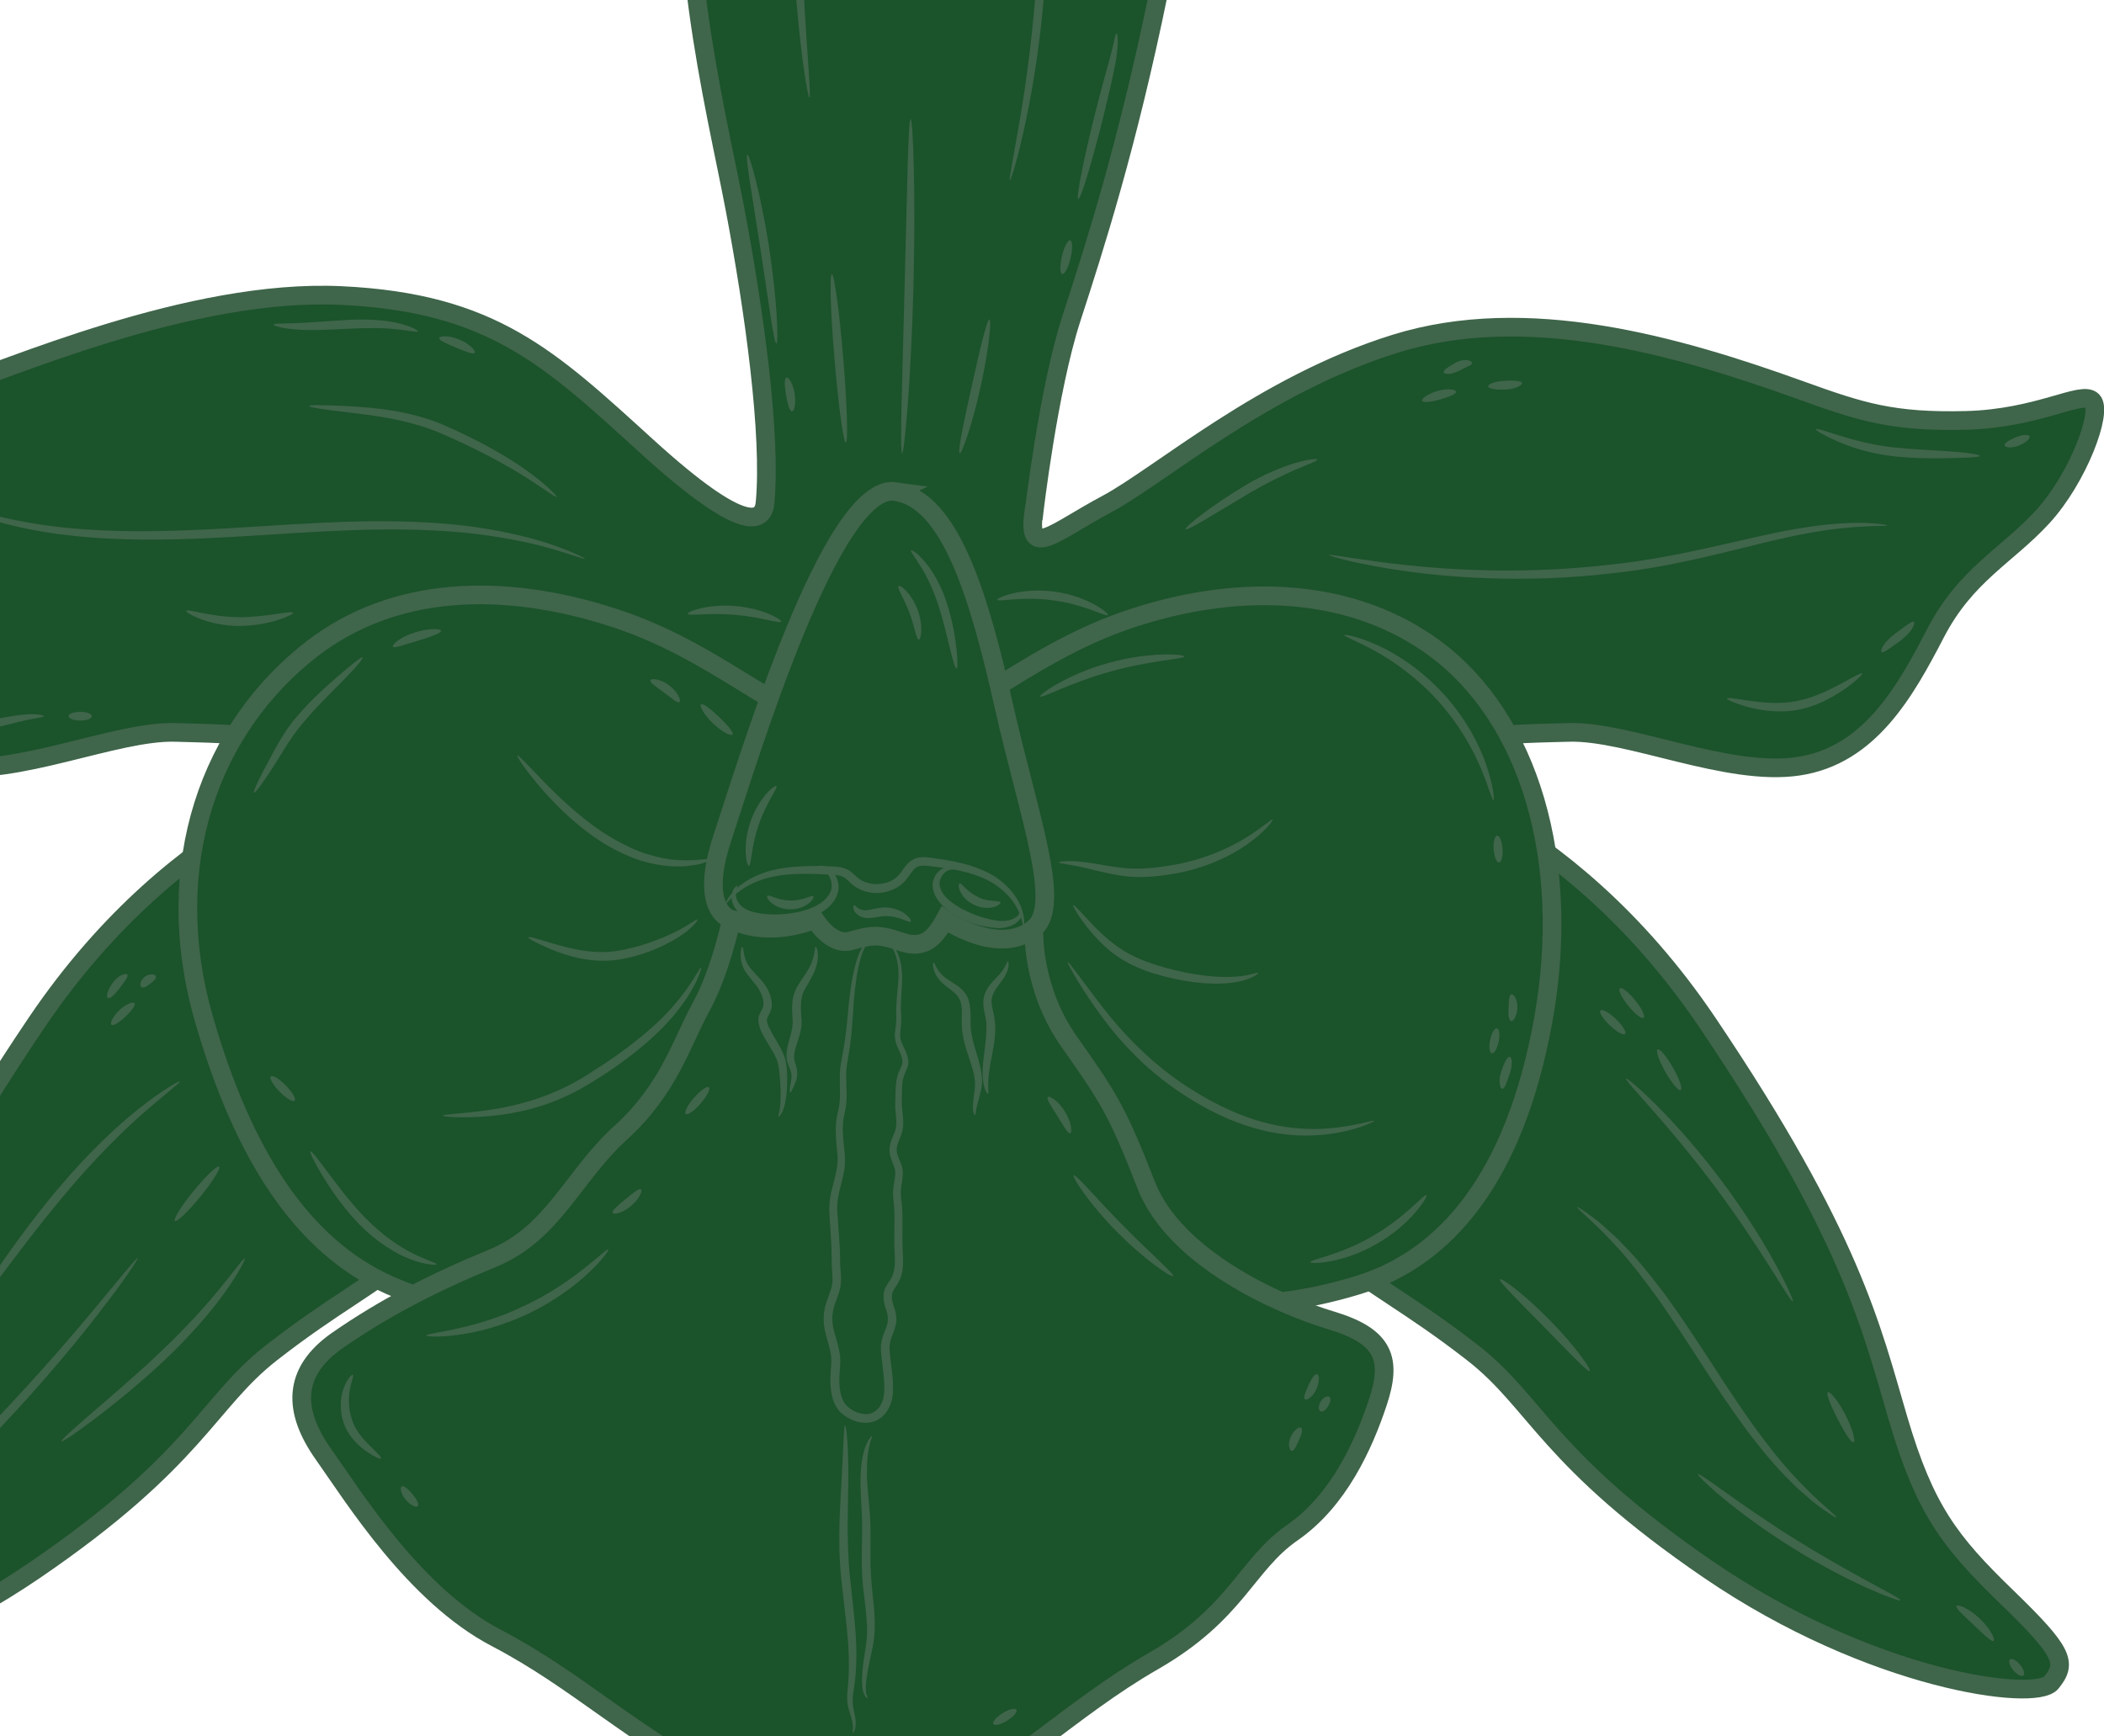 <svg width="126" height="104" viewBox="0 0 126 104" fill="none" xmlns="http://www.w3.org/2000/svg">
<path d="M61.919 30.724C61.919 30.724 62.773 23.358 64.159 19.083C65.545 14.814 67.496 8.776 69.387 -0.458C70.281 -4.838 70.668 -9.001 69.387 -15.73C68.106 -22.458 63.521 -25.871 61.176 -29.291C58.831 -32.712 57.977 -36.658 56.696 -36.98C55.415 -37.302 54.233 -33.672 51.362 -30.252C48.498 -26.832 43.473 -23.629 41.765 -14.02C40.057 -4.411 42.829 6.271 44.005 12.466C45.181 18.662 46.193 26.048 45.818 30.106C45.713 31.263 44.642 32.105 38.776 26.771C32.91 21.437 29.495 18.129 20.43 17.701C11.364 17.274 0.381 22.187 -3.356 23.364C-7.088 24.541 -8.901 25.285 -13.275 25.18C-17.65 25.074 -20.206 23.364 -20.849 24.002C-21.493 24.64 -19.995 28.646 -17.86 30.967C-15.726 33.289 -13.275 34.42 -11.462 37.913C-9.649 41.405 -7.514 45.253 -3.251 45.891C1.012 46.529 6.917 43.76 10.504 43.865C14.097 43.97 17.861 43.95 21.809 45.989C21.809 45.989 10.826 48.456 2.181 61.268C-6.457 74.08 -7.633 79.558 -9.229 84.991C-10.832 90.424 -12.323 92.344 -15.732 95.652C-19.148 98.961 -19.358 99.605 -18.399 100.776C-17.44 101.953 -7.626 100.671 2.076 94.047C11.785 87.424 12.422 84.011 16.258 81.019C20.101 78.026 22.262 77.066 24.594 75.04C26.926 73.014 32.681 75.25 38.868 70.022C45.056 64.786 50.469 62.116 52.078 62.116H52.367C53.977 62.116 59.396 64.786 65.577 70.022C71.765 75.257 77.52 73.014 79.852 75.04C82.183 77.066 84.345 78.032 88.188 81.019C92.03 84.004 92.668 87.424 102.37 94.047C112.078 100.671 121.886 101.953 122.845 100.776C123.804 99.599 123.594 98.961 120.178 95.652C116.762 92.344 115.271 90.417 113.675 84.991C112.072 79.558 110.903 74.086 102.265 61.268C93.626 48.449 82.643 45.989 82.643 45.989C86.591 43.95 90.355 43.964 93.948 43.865C97.542 43.76 103.44 46.535 107.704 45.891C111.967 45.253 114.102 41.405 115.915 37.913C117.728 34.42 120.178 33.289 122.313 30.967C124.448 28.646 125.939 24.64 125.302 24.002C124.664 23.364 122.103 25.068 117.728 25.18C113.353 25.285 111.487 24.693 107.809 23.364C100.399 20.694 91.446 18.129 83.55 20.589C75.661 23.042 69.473 28.488 66.274 30.198C63.075 31.908 61.524 33.499 61.899 30.73L61.919 30.724Z" fill="#1B532B" stroke="#3F654A" stroke-width="1.12" stroke-miterlimit="10"/>
<path d="M52.322 64.576C54.24 64.576 54.346 67.352 60.855 73.014C67.359 78.677 74.611 79.026 81.331 76.967C86.559 75.362 90.717 70.561 92.425 61.057C94.133 51.554 91.571 43.01 85.942 38.847C81.179 35.322 74.611 34.789 67.785 37.032C60.96 39.274 57.013 44.082 52.322 44.082C47.632 44.082 43.684 39.274 36.859 37.032C30.034 34.789 23.524 35.131 18.703 38.847C12.614 43.536 9.546 51.784 12.219 61.057C14.545 69.108 18.059 74.619 23.314 76.967C29.732 79.841 37.286 78.677 43.789 73.014C50.292 67.352 50.404 64.576 52.322 64.576Z" fill="#1B532B" stroke="#3F654A" stroke-width="1.12" stroke-miterlimit="10"/>
<path d="M53.604 29.441C56.882 29.895 58.616 35.611 60.107 42.24C61.598 48.87 63.628 54.21 61.92 55.598C61.92 55.598 61.71 59.123 64.055 62.432C66.4 65.74 66.932 66.595 68.64 70.975C70.348 75.356 76.529 78.131 79.735 79.091C82.934 80.052 83.361 81.439 82.507 84.004C81.653 86.569 80.162 89.878 77.39 91.798C74.618 93.719 74.085 96.606 69.073 99.487C64.061 102.367 60.33 106.32 56.914 107.392C53.499 108.458 49.662 110.063 43.691 106.965C37.72 103.867 34.626 100.664 29.719 98.099C24.812 95.534 21.186 89.661 19.373 87.102C17.56 84.537 17.455 82.189 20.227 80.269C22.999 78.348 25.883 76.849 29.509 75.356C33.135 73.863 34.311 70.436 37.188 67.825C40.065 65.214 40.814 62.438 41.99 60.301C43.166 58.163 43.803 55.066 43.803 55.066C43.803 55.066 41.78 54.638 43.271 50.152C44.762 45.667 49.774 28.902 53.617 29.435L53.604 29.441Z" fill="#1B532B" stroke="#3F654A" stroke-width="1.12" stroke-miterlimit="10"/>
<path d="M43.787 55.072C43.787 55.072 45.705 56.249 48.799 55.072C48.799 55.072 49.758 56.677 50.934 56.354C52.11 56.032 52.537 55.907 53.923 56.394C55.309 56.887 55.946 56.242 56.59 55.072C56.59 55.072 59.789 57.315 61.924 55.605" stroke="#3F654A" stroke-width="1.12" stroke-miterlimit="10" stroke-linecap="round"/>
<path d="M47.947 -5.44C48.013 -2.323 48.177 0.499 48.315 2.537C48.453 4.576 48.551 5.839 48.472 5.852C48.407 5.859 48.177 4.609 47.94 2.57C47.704 0.531 47.48 -2.297 47.415 -5.434C47.349 -8.565 47.461 -11.406 47.612 -13.451C47.763 -15.497 47.94 -16.753 48.013 -16.753C48.091 -16.753 48.045 -15.477 47.986 -13.438C47.927 -11.393 47.881 -8.571 47.947 -5.454V-5.44Z" fill="#3F654A"/>
<path d="M62.615 -1.528C62.398 1.931 61.905 5.036 61.432 7.252C61.196 8.364 60.979 9.252 60.802 9.863C60.624 10.475 60.513 10.804 60.48 10.797C60.401 10.778 60.69 9.41 61.071 7.186C61.452 4.963 61.879 1.872 62.096 -1.561C62.306 -4.994 62.267 -8.112 62.168 -10.368C62.069 -12.623 61.951 -14.018 62.037 -14.024C62.076 -14.024 62.142 -13.682 62.24 -13.058C62.339 -12.433 62.444 -11.519 62.542 -10.387C62.739 -8.131 62.838 -4.988 62.628 -1.528H62.615Z" fill="#3F654A"/>
<path d="M54.705 17.153C54.633 19.922 54.502 22.421 54.364 24.236C54.226 26.045 54.094 27.163 54.022 27.156C53.95 27.156 53.95 26.032 53.989 24.216C54.035 22.408 54.101 19.902 54.173 17.14C54.245 14.377 54.305 11.878 54.351 10.063C54.403 8.254 54.456 7.129 54.535 7.129C54.607 7.129 54.686 8.247 54.725 10.063C54.771 11.878 54.771 14.384 54.705 17.153Z" fill="#3F654A"/>
<path d="M50.498 21.439C50.734 24.228 50.8 26.491 50.655 26.504C50.511 26.517 50.202 24.268 49.972 21.479C49.736 18.69 49.67 16.428 49.815 16.415C49.959 16.401 50.268 18.651 50.498 21.433V21.439Z" fill="#3F654A"/>
<path d="M58.715 23.216C58.222 25.432 57.611 27.182 57.473 27.142C57.329 27.103 57.71 25.307 58.196 23.104C58.689 20.901 59.102 19.112 59.254 19.138C59.398 19.164 59.208 20.999 58.715 23.216Z" fill="#3F654A"/>
<path d="M15.399 31.535C18.138 31.357 20.752 31.199 23.137 31.219C25.521 31.232 27.676 31.403 29.456 31.726C31.236 32.041 32.648 32.449 33.594 32.817C34.074 32.982 34.422 33.159 34.665 33.265C34.908 33.376 35.026 33.442 35.02 33.462C35 33.501 34.481 33.311 33.522 33.015C32.569 32.712 31.157 32.364 29.39 32.1C27.623 31.831 25.495 31.699 23.13 31.712C20.765 31.726 18.157 31.89 15.425 32.068C12.686 32.245 10.065 32.37 7.68 32.304C5.296 32.245 3.141 32.008 1.374 31.62C-0.393 31.239 -1.786 30.765 -2.712 30.358C-3.185 30.173 -3.526 29.976 -3.763 29.858C-3.999 29.733 -4.118 29.66 -4.111 29.647C-4.072 29.535 -2.081 30.608 1.446 31.252C3.2 31.587 5.322 31.778 7.687 31.811C10.051 31.844 12.653 31.712 15.392 31.535H15.399Z" fill="#3F654A"/>
<path d="M96.359 33.826C100.976 33.352 105.01 32.043 108.058 31.596C109.575 31.353 110.823 31.293 111.684 31.32C112.111 31.333 112.446 31.359 112.669 31.392C112.892 31.418 113.011 31.445 113.011 31.464C113.011 31.511 112.538 31.491 111.684 31.53C110.836 31.57 109.608 31.681 108.117 31.964C105.135 32.497 101.088 33.872 96.411 34.352C91.754 34.891 87.484 34.654 84.449 34.246C82.932 34.049 81.717 33.799 80.876 33.615C80.041 33.411 79.588 33.286 79.595 33.247C79.601 33.207 80.074 33.273 80.915 33.411C81.763 33.53 82.978 33.727 84.495 33.872C87.517 34.187 91.741 34.358 96.352 33.826H96.359Z" fill="#3F654A"/>
<path d="M-1.426 86.25C1.385 83.369 3.79 80.627 5.478 78.601C6.319 77.588 7.002 76.766 7.475 76.194C7.948 75.628 8.224 75.319 8.25 75.345C8.276 75.372 8.059 75.714 7.639 76.325C7.219 76.937 6.581 77.799 5.767 78.844C4.144 80.936 1.773 83.731 -1.052 86.625C-3.883 89.512 -6.629 91.946 -8.678 93.61C-9.703 94.445 -10.55 95.103 -11.155 95.537C-11.752 95.971 -12.094 96.201 -12.12 96.168C-12.14 96.142 -11.844 95.859 -11.286 95.372C-10.728 94.886 -9.92 94.189 -8.928 93.32C-6.944 91.584 -4.251 89.124 -1.439 86.25H-1.426Z" fill="#3F654A"/>
<path d="M11.592 71.334C12.321 70.433 13.011 69.781 13.123 69.873C13.234 69.966 12.735 70.768 11.999 71.669C11.27 72.57 10.58 73.221 10.469 73.129C10.357 73.037 10.856 72.235 11.585 71.334H11.592Z" fill="#3F654A"/>
<path d="M3.496 71.176C5.223 69.117 7.003 67.427 8.39 66.342C9.776 65.25 10.735 64.717 10.767 64.77C10.813 64.842 9.94 65.48 8.626 66.631C7.312 67.775 5.604 69.479 3.896 71.524C2.182 73.563 0.743 75.51 -0.308 76.911C-1.359 78.312 -2.035 79.167 -2.094 79.121C-2.154 79.081 -1.589 78.147 -0.616 76.687C0.362 75.234 1.762 73.241 3.489 71.176H3.496Z" fill="#3F654A"/>
<path d="M9.452 81.12C11.015 79.653 12.316 78.22 13.203 77.128C14.089 76.043 14.589 75.326 14.661 75.365C14.713 75.398 14.326 76.194 13.505 77.352C12.684 78.516 11.396 80.015 9.82 81.502C8.237 82.988 6.706 84.198 5.576 85.053C4.446 85.902 3.717 86.388 3.671 86.336C3.625 86.277 4.269 85.685 5.34 84.764C6.404 83.837 7.895 82.587 9.458 81.12H9.452Z" fill="#3F654A"/>
<path d="M44.038 36.298C45.674 36.429 46.843 37.113 46.778 37.232C46.718 37.377 45.523 36.942 43.992 36.824C42.462 36.686 41.214 36.916 41.181 36.765C41.135 36.633 42.403 36.153 44.038 36.298Z" fill="#3F654A"/>
<path d="M63.167 35.437C65.138 35.7 66.439 36.739 66.347 36.838C66.268 36.976 64.928 36.2 63.095 35.963C61.262 35.693 59.765 36.075 59.725 35.923C59.666 35.805 61.197 35.161 63.167 35.437Z" fill="#3F654A"/>
<path d="M102.396 81.488C103.309 82.902 104.189 84.237 105.03 85.415C105.884 86.585 106.692 87.611 107.441 88.407C108.925 90.019 110.042 90.808 109.983 90.893C109.963 90.926 109.674 90.742 109.162 90.387C108.905 90.216 108.597 89.986 108.275 89.69C107.946 89.4 107.552 89.078 107.171 88.67C106.37 87.894 105.523 86.875 104.636 85.704C103.762 84.527 102.862 83.192 101.949 81.778C101.036 80.364 100.162 79.028 99.328 77.838C98.481 76.661 97.686 75.628 96.95 74.819C95.492 73.188 94.388 72.372 94.454 72.293C94.474 72.267 94.763 72.451 95.262 72.82C95.518 72.997 95.82 73.234 96.142 73.537C96.471 73.832 96.858 74.161 97.226 74.569C98.014 75.358 98.849 76.384 99.729 77.555C100.589 78.739 101.483 80.081 102.396 81.488Z" fill="#3F654A"/>
<path d="M103.1 70.722C104.493 72.583 105.603 74.378 106.325 75.714C107.054 77.049 107.422 77.917 107.363 77.95C107.291 77.989 106.811 77.18 106.003 75.904C105.195 74.628 104.053 72.885 102.673 71.037C101.294 69.196 99.947 67.604 98.948 66.473C97.95 65.342 97.313 64.644 97.372 64.592C97.418 64.546 98.147 65.144 99.224 66.216C100.302 67.288 101.707 68.86 103.1 70.722Z" fill="#3F654A"/>
<path d="M92.818 79.074C94.316 80.6 95.321 82.027 95.209 82.119C95.091 82.211 93.922 80.955 92.437 79.449C90.959 77.936 89.724 76.739 89.823 76.621C89.915 76.509 91.321 77.541 92.812 79.074H92.818Z" fill="#3F654A"/>
<path d="M107.631 92.263C110.968 94.354 113.878 95.703 113.812 95.847C113.786 95.913 113.018 95.65 111.829 95.117C110.64 94.584 109.037 93.762 107.349 92.71C105.66 91.658 104.215 90.579 103.21 89.75C102.205 88.922 101.64 88.343 101.68 88.29C101.778 88.165 104.274 90.184 107.624 92.263H107.631Z" fill="#3F654A"/>
<path d="M110.515 84.737C110.949 85.573 111.139 86.322 111.001 86.382C110.863 86.441 110.463 85.796 110.042 84.981C109.622 84.159 109.339 83.461 109.464 83.382C109.589 83.31 110.082 83.895 110.515 84.737Z" fill="#3F654A"/>
<path d="M53.058 52.878C53.366 52.786 53.642 52.615 53.839 52.385C54.05 52.161 54.201 51.806 54.569 51.543C54.963 51.273 55.409 51.333 55.731 51.372C56.066 51.418 56.388 51.464 56.703 51.517C57.971 51.727 59.127 52.115 59.922 52.746C60.717 53.365 61.124 54.114 61.256 54.654C61.4 55.2 61.321 55.509 61.295 55.509C61.249 55.509 61.249 55.206 61.059 54.72C60.875 54.239 60.454 53.582 59.692 53.049C58.943 52.51 57.859 52.174 56.625 51.997C56.309 51.957 55.994 51.911 55.666 51.872C55.344 51.832 55.048 51.826 54.858 51.964C54.647 52.109 54.496 52.418 54.234 52.727C53.964 53.036 53.603 53.26 53.209 53.378C52.427 53.621 51.534 53.45 50.956 52.904C50.68 52.635 50.522 52.49 50.227 52.437C49.951 52.378 49.609 52.385 49.294 52.365C48.032 52.306 46.903 52.332 46.003 52.575C45.103 52.812 44.446 53.22 44.052 53.562C43.658 53.904 43.487 54.154 43.454 54.134C43.428 54.121 43.533 53.825 43.907 53.417C44.275 53.01 44.952 52.516 45.898 52.22C46.844 51.911 48.032 51.846 49.307 51.878C49.622 51.892 49.944 51.878 50.325 51.938C50.509 51.97 50.706 52.043 50.883 52.161C51.054 52.279 51.179 52.411 51.304 52.516C51.744 52.924 52.44 53.056 53.058 52.865V52.878Z" fill="#3F654A"/>
<path d="M47.63 54.661C48.287 54.529 48.891 54.312 49.305 53.964C49.509 53.793 49.66 53.589 49.745 53.379C49.83 53.181 49.817 52.964 49.771 52.773C49.666 52.385 49.403 52.142 49.206 52.057C48.996 51.978 48.852 52.004 48.839 51.958C48.825 51.932 48.963 51.82 49.259 51.853C49.548 51.892 49.942 52.155 50.133 52.648C50.218 52.892 50.27 53.208 50.159 53.517C50.067 53.813 49.876 54.096 49.627 54.326C49.128 54.786 48.438 55.036 47.728 55.174C47.012 55.319 46.309 55.319 45.685 55.22C45.075 55.135 44.47 54.931 44.122 54.523C43.761 54.109 43.767 53.629 43.879 53.365C43.991 53.089 44.161 53.03 44.175 53.05C44.207 53.076 44.109 53.188 44.076 53.418C44.043 53.635 44.109 54.003 44.391 54.26C44.68 54.536 45.173 54.674 45.751 54.733C46.329 54.799 46.973 54.779 47.623 54.654L47.63 54.661Z" fill="#3F654A"/>
<path d="M57.709 54.483C58.182 54.733 58.669 54.91 59.122 55.022C59.588 55.134 59.982 55.2 60.311 55.134C60.639 55.081 60.869 54.943 60.974 54.812C61.073 54.673 61.079 54.548 61.125 54.548C61.151 54.548 61.23 54.667 61.158 54.904C61.079 55.14 60.79 55.39 60.396 55.502C60.199 55.561 59.982 55.594 59.739 55.588C59.509 55.575 59.273 55.548 59.023 55.502C58.524 55.41 57.985 55.233 57.466 54.956C56.954 54.68 56.474 54.351 56.153 53.897C55.995 53.674 55.89 53.411 55.857 53.161C55.818 52.898 55.896 52.641 56.002 52.457C56.218 52.076 56.573 51.911 56.809 51.911C57.059 51.911 57.151 52.023 57.138 52.049C57.125 52.089 57.007 52.062 56.836 52.115C56.672 52.168 56.448 52.332 56.33 52.621C56.199 52.904 56.271 53.266 56.54 53.608C56.803 53.943 57.23 54.233 57.703 54.489L57.709 54.483Z" fill="#3F654A"/>
<path d="M51.777 84.698C52.224 84.731 52.592 84.474 52.782 84.067C52.98 83.672 52.973 83.172 52.94 82.672C52.907 82.172 52.828 81.672 52.776 81.153C52.749 80.896 52.736 80.607 52.795 80.324C52.848 80.035 52.966 79.791 53.045 79.574C53.236 79.114 53.196 78.792 53.019 78.299C52.94 78.049 52.888 77.766 52.92 77.47C52.953 77.154 53.157 76.898 53.269 76.72C53.787 76.016 53.511 75.043 53.557 74.115C53.557 73.655 53.571 73.201 53.564 72.767C53.564 72.55 53.551 72.333 53.531 72.123C53.511 71.925 53.472 71.682 53.479 71.445C53.485 70.972 53.63 70.538 53.61 70.189C53.61 69.867 53.321 69.492 53.275 69.012C53.216 68.499 53.485 68.097 53.59 67.769C53.709 67.446 53.682 67.085 53.643 66.71C53.623 66.519 53.603 66.328 53.61 66.124C53.61 65.94 53.617 65.756 53.623 65.572C53.636 65.204 53.636 64.842 53.735 64.474C53.827 64.099 54.07 63.809 54.044 63.572C54.031 63.309 53.879 63.007 53.761 62.731C53.603 62.448 53.557 62.053 53.603 61.764C53.65 61.455 53.676 61.211 53.676 60.928C53.63 59.817 53.853 58.87 53.801 58.114C53.755 57.364 53.531 56.778 53.222 56.535C52.92 56.285 52.69 56.239 52.704 56.213C52.704 56.206 52.763 56.213 52.861 56.239C52.96 56.272 53.111 56.325 53.288 56.45C53.65 56.693 53.925 57.311 54.004 58.094C54.096 58.89 53.892 59.83 53.971 60.922C53.984 61.192 53.952 61.52 53.919 61.79C53.886 62.08 53.919 62.31 54.063 62.586C54.188 62.875 54.359 63.152 54.398 63.553C54.418 63.757 54.339 63.961 54.267 64.118C54.195 64.276 54.136 64.414 54.096 64.572C54.017 64.868 54.017 65.223 54.011 65.585C54.011 65.763 54.011 65.947 54.011 66.131C54.011 66.302 54.031 66.48 54.05 66.67C54.096 67.045 54.136 67.479 53.991 67.907C53.853 68.315 53.656 68.637 53.709 68.966C53.735 69.13 53.794 69.314 53.873 69.492C53.952 69.669 54.057 69.913 54.063 70.163C54.083 70.656 53.938 71.057 53.945 71.452C53.945 71.642 53.978 71.84 54.004 72.077C54.031 72.3 54.037 72.53 54.044 72.761C54.057 73.214 54.044 73.668 54.044 74.122C54.037 74.582 54.076 75.016 54.083 75.51C54.083 75.753 54.07 76.01 54.011 76.273C53.952 76.536 53.827 76.786 53.689 77.003C53.544 77.226 53.433 77.371 53.42 77.542C53.4 77.733 53.426 77.937 53.498 78.154C53.571 78.371 53.669 78.634 53.682 78.93C53.702 79.232 53.61 79.515 53.525 79.752C53.433 80.002 53.334 80.219 53.301 80.423C53.262 80.633 53.269 80.857 53.295 81.1C53.341 81.594 53.426 82.1 53.465 82.626C53.492 83.146 53.525 83.725 53.255 84.284C53.124 84.553 52.934 84.81 52.658 84.981C52.388 85.158 52.06 85.231 51.751 85.218C51.442 85.204 51.147 85.112 50.891 84.981C50.634 84.843 50.385 84.678 50.188 84.422C49.82 83.915 49.748 83.33 49.728 82.797C49.721 82.528 49.728 82.258 49.754 82.001C49.78 81.732 49.794 81.528 49.774 81.284C49.734 80.817 49.564 80.364 49.439 79.857C49.307 79.351 49.281 78.785 49.413 78.266C49.544 77.753 49.774 77.319 49.833 76.904C49.899 76.49 49.794 76.016 49.807 75.516C49.807 75.056 49.787 74.596 49.761 74.142C49.728 73.681 49.702 73.234 49.675 72.787C49.636 72.346 49.675 71.84 49.774 71.412C49.984 70.538 50.253 69.788 50.135 68.999C50.056 68.203 49.971 67.361 50.181 66.585C50.372 65.894 50.28 65.177 50.293 64.467C50.293 64.112 50.339 63.75 50.404 63.428C50.47 63.105 50.523 62.796 50.569 62.487C50.661 61.876 50.726 61.297 50.772 60.744C50.858 59.646 50.996 58.692 51.186 57.936C51.377 57.186 51.62 56.581 52.001 56.331C52.191 56.206 52.382 56.233 52.48 56.279C52.579 56.325 52.625 56.358 52.618 56.364C52.618 56.377 52.559 56.351 52.467 56.331C52.369 56.305 52.211 56.305 52.066 56.423C51.758 56.66 51.547 57.245 51.396 57.989C51.239 58.738 51.14 59.679 51.081 60.771C51.048 61.323 50.996 61.915 50.917 62.533C50.877 62.843 50.825 63.165 50.766 63.494C50.7 63.816 50.674 64.125 50.674 64.467C50.674 65.138 50.785 65.894 50.582 66.677C50.404 67.374 50.483 68.137 50.575 68.953C50.628 69.354 50.621 69.834 50.529 70.255C50.444 70.682 50.319 71.097 50.234 71.504C50.142 71.925 50.115 72.307 50.155 72.754C50.188 73.201 50.221 73.648 50.253 74.109C50.286 74.569 50.312 75.036 50.312 75.516C50.299 75.957 50.418 76.424 50.345 76.97C50.267 77.509 50.023 77.95 49.918 78.384C49.813 78.818 49.826 79.265 49.951 79.726C50.063 80.186 50.253 80.679 50.306 81.232C50.339 81.495 50.319 81.804 50.293 82.041C50.273 82.291 50.26 82.534 50.267 82.777C50.28 83.258 50.365 83.757 50.621 84.099C50.877 84.415 51.357 84.672 51.784 84.691L51.777 84.698Z" fill="#3F654A"/>
<path d="M50.919 94.584C51.044 95.846 51.208 97.056 51.261 98.175C51.32 99.293 51.274 100.306 51.136 101.147C51.063 101.562 51.037 101.904 51.09 102.219C51.142 102.535 51.221 102.818 51.241 103.061C51.28 103.568 51.103 103.805 51.083 103.798C51.037 103.785 51.129 103.528 51.037 103.094C50.991 102.877 50.886 102.614 50.801 102.279C50.709 101.937 50.715 101.516 50.768 101.101C50.853 100.286 50.86 99.299 50.774 98.207C50.689 97.116 50.518 95.919 50.387 94.636C50.111 92.058 50.361 89.736 50.426 88.072C50.525 86.408 50.531 85.376 50.604 85.369C50.676 85.369 50.801 86.402 50.801 88.079C50.827 89.756 50.65 92.071 50.912 94.577L50.919 94.584Z" fill="#3F654A"/>
<path d="M52.143 93.866C52.156 94.938 52.347 95.964 52.38 96.938C52.399 97.424 52.38 97.891 52.32 98.325C52.248 98.766 52.15 99.134 52.084 99.49C51.939 100.187 51.847 100.752 51.854 101.14C51.847 101.535 51.992 101.686 51.972 101.719C51.966 101.732 51.907 101.706 51.828 101.62C51.762 101.528 51.683 101.371 51.657 101.16C51.585 100.739 51.624 100.147 51.723 99.43C51.769 99.075 51.847 98.674 51.893 98.279C51.933 97.878 51.933 97.438 51.893 96.971C51.834 96.043 51.631 95.011 51.611 93.886C51.591 92.774 51.65 91.735 51.617 90.801C51.578 89.874 51.499 88.993 51.545 88.269C51.578 87.539 51.696 86.947 51.861 86.559C52.018 86.171 52.189 86.007 52.209 86.02C52.248 86.04 52.143 86.237 52.058 86.618C51.966 87 51.907 87.565 51.92 88.269C51.92 88.979 52.031 89.808 52.104 90.775C52.163 91.735 52.117 92.787 52.136 93.866H52.143Z" fill="#3F654A"/>
<path d="M46.075 61.565C46.364 62.203 46.857 62.788 47.047 63.505C47.185 64.229 47.146 64.794 47.12 65.314C47.08 65.82 47.001 66.235 46.89 66.504C46.778 66.781 46.647 66.892 46.62 66.873C46.587 66.846 46.653 66.715 46.693 66.452C46.739 66.189 46.758 65.794 46.745 65.307C46.725 64.834 46.706 64.202 46.574 63.637C46.41 63.065 45.937 62.519 45.589 61.782C45.504 61.598 45.438 61.387 45.418 61.157V61.072C45.412 61.032 45.418 60.98 45.418 60.947C45.438 60.868 45.458 60.815 45.477 60.769C45.523 60.67 45.569 60.592 45.602 60.513C45.642 60.44 45.675 60.368 45.694 60.309C45.714 60.243 45.714 60.223 45.72 60.138C45.72 59.993 45.694 59.848 45.648 59.71C45.563 59.428 45.418 59.184 45.247 58.974C45.07 58.75 44.886 58.54 44.735 58.329C44.407 57.902 44.341 57.422 44.354 57.145C44.367 56.856 44.413 56.705 44.446 56.705C44.486 56.705 44.505 56.862 44.558 57.126C44.61 57.395 44.709 57.75 45.031 58.099C45.182 58.276 45.379 58.467 45.576 58.691C45.793 58.921 45.983 59.217 46.108 59.559C46.167 59.73 46.213 59.921 46.22 60.125C46.226 60.21 46.22 60.368 46.18 60.467C46.147 60.572 46.101 60.664 46.062 60.749C45.977 60.927 45.891 61.059 45.931 61.118C45.944 61.263 45.99 61.414 46.062 61.572L46.075 61.565Z" fill="#3F654A"/>
<path d="M47.999 60.974C48.071 61.671 47.776 62.303 47.644 62.776C47.578 63.013 47.539 63.27 47.565 63.441C47.598 63.638 47.697 63.855 47.73 64.092C47.802 64.592 47.592 64.914 47.513 65.118C47.414 65.322 47.368 65.44 47.329 65.433C47.296 65.433 47.276 65.289 47.316 65.059C47.342 64.828 47.46 64.499 47.362 64.177C47.316 64.006 47.204 63.816 47.132 63.539C47.066 63.237 47.105 62.961 47.165 62.671C47.289 62.099 47.526 61.593 47.46 61.014C47.447 60.705 47.421 60.389 47.447 60.067C47.467 59.744 47.565 59.422 47.703 59.159C47.999 58.639 48.294 58.291 48.472 57.936C48.84 57.252 48.761 56.719 48.853 56.712C48.905 56.686 49.142 57.245 48.813 58.087C48.669 58.495 48.36 58.935 48.143 59.369C47.92 59.81 47.953 60.343 47.992 60.987L47.999 60.974Z" fill="#3F654A"/>
<path d="M58.173 61.863C58.272 62.501 58.508 63.113 58.659 63.711C58.738 64.014 58.791 64.296 58.81 64.586C58.83 64.882 58.784 65.145 58.731 65.375C58.626 65.829 58.515 66.164 58.469 66.408C58.423 66.644 58.416 66.789 58.377 66.789C58.344 66.789 58.278 66.658 58.265 66.388C58.245 66.125 58.311 65.743 58.364 65.309C58.429 64.869 58.364 64.402 58.186 63.836C58.022 63.277 57.759 62.665 57.648 61.935C57.529 61.205 57.68 60.508 57.536 60.041C57.411 59.554 56.931 59.304 56.57 58.995C56.196 58.706 55.979 58.325 55.92 58.068C55.848 57.812 55.861 57.667 55.894 57.654C55.992 57.614 56.071 58.239 56.8 58.693C56.984 58.818 57.188 58.93 57.424 59.107C57.654 59.278 57.891 59.541 58.002 59.883C58.219 60.567 58.055 61.225 58.173 61.856V61.863Z" fill="#3F654A"/>
<path d="M59.603 61.369C59.629 61.987 59.531 62.54 59.439 63.033C59.347 63.526 59.261 63.954 59.222 64.316C59.123 65.039 59.242 65.486 59.163 65.513C59.104 65.545 58.841 65.092 58.847 64.296C58.815 63.513 59.097 62.467 59.071 61.395C59.071 60.876 58.801 60.356 58.913 59.738C59.051 59.139 59.439 58.81 59.682 58.541C60.214 58.034 60.279 57.574 60.365 57.587C60.398 57.587 60.424 57.712 60.385 57.936C60.352 58.159 60.207 58.475 59.971 58.778C59.754 59.08 59.452 59.422 59.393 59.823C59.32 60.211 59.57 60.738 59.596 61.369H59.603Z" fill="#3F654A"/>
<path d="M36.183 49.898C36.984 50.418 37.792 50.819 38.567 51.095C39.342 51.345 40.072 51.496 40.689 51.516C41.931 51.575 42.699 51.345 42.725 51.444C42.739 51.477 42.554 51.556 42.206 51.661C42.036 51.72 41.819 51.786 41.563 51.812C41.306 51.838 41.011 51.911 40.689 51.891C40.032 51.917 39.25 51.799 38.416 51.562C37.595 51.292 36.728 50.885 35.894 50.345C34.238 49.247 33.01 47.932 32.182 46.952C31.361 45.965 30.934 45.294 30.987 45.255C31.046 45.202 31.578 45.794 32.458 46.702C33.338 47.609 34.587 48.846 36.176 49.905L36.183 49.898Z" fill="#3F654A"/>
<path d="M36.84 56.969C38.272 56.759 39.533 56.252 40.394 55.838C41.261 55.417 41.708 55.016 41.767 55.075C41.819 55.115 41.438 55.641 40.578 56.167C39.724 56.693 38.45 57.272 36.912 57.495C35.343 57.693 33.963 57.246 33.056 56.884C32.143 56.502 31.611 56.206 31.638 56.141C31.664 56.068 32.255 56.246 33.181 56.529C34.108 56.798 35.415 57.154 36.847 56.969H36.84Z" fill="#3F654A"/>
<path d="M35.316 64.275C37.504 62.927 39.31 61.447 40.394 60.165C41.491 58.895 41.898 57.915 41.984 57.955C42.017 57.968 41.944 58.224 41.754 58.665C41.557 59.106 41.209 59.717 40.683 60.401C39.645 61.783 37.819 63.361 35.599 64.722C34.502 65.426 33.339 65.966 32.242 66.288C31.152 66.623 30.133 66.775 29.279 66.853C27.572 66.998 26.514 66.88 26.52 66.821C26.52 66.735 27.572 66.722 29.24 66.485C30.895 66.248 33.181 65.689 35.323 64.275H35.316Z" fill="#3F654A"/>
<path d="M70.144 51.825C71.977 51.523 73.534 50.839 74.565 50.201C75.61 49.569 76.155 49.024 76.214 49.089C76.26 49.129 75.8 49.773 74.769 50.517C73.751 51.253 72.135 52.036 70.23 52.345C69.277 52.503 68.364 52.582 67.517 52.496C66.676 52.404 65.96 52.214 65.362 52.075C64.167 51.766 63.418 51.733 63.411 51.654C63.405 51.582 64.199 51.49 65.434 51.707C66.052 51.799 66.768 51.95 67.563 52.01C68.344 52.062 69.238 51.977 70.144 51.825Z" fill="#3F654A"/>
<path d="M69.234 57.796C70.876 58.309 72.44 58.533 73.556 58.513C74.686 58.513 75.323 58.198 75.356 58.27C75.402 58.316 74.765 58.783 73.576 58.882C72.4 59 70.778 58.822 69.076 58.296C68.229 58.04 67.427 57.658 66.797 57.198C66.16 56.737 65.674 56.224 65.299 55.777C64.564 54.876 64.215 54.251 64.268 54.212C64.334 54.159 64.787 54.712 65.575 55.527C65.969 55.929 66.462 56.389 67.073 56.797C67.684 57.211 68.413 57.54 69.234 57.79V57.796Z" fill="#3F654A"/>
<path d="M71.715 65.473C73.022 66.263 74.355 66.861 75.623 67.203C76.891 67.558 78.086 67.644 79.078 67.611C81.075 67.519 82.264 67.039 82.29 67.137C82.304 67.17 82.015 67.308 81.476 67.499C80.931 67.677 80.123 67.894 79.098 67.979C78.073 68.065 76.825 68.012 75.498 67.67C74.171 67.341 72.779 66.736 71.439 65.921C70.099 65.105 68.916 64.171 67.964 63.204C66.998 62.244 66.249 61.277 65.658 60.449C65.067 59.613 64.633 58.916 64.344 58.423C64.055 57.929 63.917 57.647 63.944 57.627C64.016 57.581 64.719 58.627 65.954 60.225C67.182 61.816 69.067 63.901 71.708 65.467L71.715 65.473Z" fill="#3F654A"/>
<path d="M78.833 83.205C78.629 83.672 78.228 83.908 78.137 83.797C78.038 83.685 78.183 83.376 78.353 82.981C78.531 82.586 78.734 82.264 78.879 82.304C79.017 82.343 79.037 82.751 78.833 83.205Z" fill="#3F654A"/>
<path d="M79.537 84.224C79.406 84.428 79.235 84.586 79.097 84.54C78.959 84.501 78.92 84.211 79.091 83.942C79.255 83.665 79.537 83.573 79.629 83.685C79.728 83.797 79.662 84.014 79.537 84.218V84.224Z" fill="#3F654A"/>
<path d="M77.781 86.276C77.624 86.598 77.532 86.874 77.38 86.9C77.236 86.927 77.085 86.499 77.295 86.059C77.499 85.638 77.788 85.44 77.913 85.513C78.044 85.592 77.939 85.947 77.781 86.276Z" fill="#3F654A"/>
<path d="M6.76 58.85C7.081 58.396 7.574 58.245 7.633 58.383C7.692 58.514 7.456 58.784 7.18 59.165C6.898 59.547 6.582 59.856 6.457 59.77C6.339 59.692 6.438 59.284 6.76 58.85Z" fill="#3F654A"/>
<path d="M8.677 58.495C8.999 58.265 9.328 58.351 9.341 58.495C9.361 58.64 9.17 58.785 8.993 58.923C8.809 59.054 8.625 59.193 8.487 59.133C8.356 59.087 8.362 58.739 8.677 58.495Z" fill="#3F654A"/>
<path d="M7.148 60.5C7.542 60.125 7.982 59.968 8.061 60.092C8.14 60.217 7.877 60.54 7.516 60.888C7.148 61.237 6.787 61.474 6.675 61.375C6.57 61.276 6.76 60.875 7.148 60.5Z" fill="#3F654A"/>
<path d="M89.748 62.402C89.656 62.823 89.472 63.126 89.334 63.086C89.196 63.047 89.15 62.685 89.236 62.277C89.321 61.87 89.511 61.56 89.649 61.593C89.794 61.626 89.833 61.988 89.748 62.402Z" fill="#3F654A"/>
<path d="M90.872 60.37C90.846 60.857 90.635 61.185 90.497 61.159C90.346 61.133 90.32 60.751 90.34 60.344C90.366 59.942 90.359 59.62 90.497 59.554C90.629 59.489 90.898 59.864 90.872 60.363V60.37Z" fill="#3F654A"/>
<path d="M90.409 64.329C90.232 64.828 90.114 65.197 89.975 65.216C89.818 65.236 89.719 64.704 89.903 64.171C90.081 63.651 90.258 63.289 90.403 63.296C90.56 63.296 90.593 63.816 90.409 64.329Z" fill="#3F654A"/>
<path d="M87.177 21.715C87.407 21.597 87.676 21.538 87.873 21.57C88.07 21.597 88.169 21.689 88.162 21.755C88.116 21.899 87.82 21.965 87.407 22.195C87.19 22.301 86.953 22.386 86.769 22.399C86.585 22.412 86.467 22.36 86.454 22.294C86.454 22.149 86.73 21.965 87.177 21.722V21.715Z" fill="#3F654A"/>
<path d="M86.097 23.413C86.675 23.242 87.194 23.315 87.2 23.466C87.207 23.611 86.78 23.769 86.241 23.926C85.703 24.084 85.223 24.143 85.171 23.999C85.125 23.867 85.519 23.584 86.097 23.413Z" fill="#3F654A"/>
<path d="M90.118 22.801C90.67 22.781 91.097 22.801 91.143 22.933C91.195 23.077 90.723 23.314 90.151 23.334C89.58 23.353 89.146 23.288 89.12 23.15C89.087 22.998 89.56 22.827 90.125 22.808L90.118 22.801Z" fill="#3F654A"/>
<path d="M14.342 36.968C16.089 36.948 17.515 36.54 17.554 36.705C17.594 36.81 16.221 37.468 14.342 37.494C12.444 37.487 11.097 36.698 11.156 36.593C11.215 36.435 12.595 36.961 14.342 36.961V36.968Z" fill="#3F654A"/>
<path d="M26.519 25.431C28.588 26.326 30.355 27.326 31.551 28.187C32.746 29.049 33.377 29.713 33.331 29.759C33.278 29.825 32.569 29.266 31.34 28.496C30.119 27.727 28.338 26.786 26.315 25.918C24.292 25.083 22.282 24.879 20.843 24.701C19.398 24.537 18.498 24.392 18.505 24.313C18.512 24.241 19.411 24.254 20.876 24.326C22.321 24.412 24.404 24.557 26.512 25.425L26.519 25.431Z" fill="#3F654A"/>
<path d="M74.632 29.031C75.716 28.406 76.774 27.959 77.569 27.729C78.364 27.498 78.876 27.459 78.889 27.525C78.909 27.604 78.436 27.768 77.694 28.084C76.951 28.393 75.959 28.88 74.895 29.491C72.787 30.741 71.085 31.833 70.993 31.695C70.927 31.589 72.478 30.313 74.632 29.037V29.031Z" fill="#3F654A"/>
<path d="M107.627 41.98C108.751 41.756 109.69 41.243 110.373 40.882C111.05 40.507 111.477 40.27 111.523 40.336C111.562 40.388 111.214 40.737 110.57 41.204C109.926 41.651 108.961 42.256 107.726 42.506C106.491 42.743 105.361 42.532 104.606 42.328C103.844 42.111 103.397 41.901 103.417 41.835C103.436 41.756 103.916 41.842 104.684 41.96C105.446 42.065 106.504 42.203 107.627 41.986V41.98Z" fill="#3F654A"/>
<path d="M-1.661 43.15C-0.531 43.196 0.527 42.874 1.328 42.808C2.13 42.716 2.635 42.828 2.622 42.894C2.622 42.973 2.136 42.999 1.387 43.177C0.632 43.328 -0.406 43.722 -1.693 43.676C-2.948 43.624 -4.025 43.104 -4.663 42.624C-5.313 42.144 -5.635 41.776 -5.595 41.723C-5.549 41.657 -5.136 41.934 -4.466 42.308C-3.796 42.69 -2.823 43.098 -1.667 43.15H-1.661Z" fill="#3F654A"/>
<path d="M4.806 42.631C5.187 42.631 5.502 42.75 5.502 42.894C5.502 43.039 5.193 43.157 4.806 43.157C4.418 43.157 4.109 43.039 4.109 42.894C4.109 42.75 4.418 42.631 4.806 42.631Z" fill="#3F654A"/>
<path d="M113.496 37.941C114.094 37.52 114.481 37.178 114.606 37.238C114.665 37.277 114.639 37.448 114.501 37.672C114.363 37.895 114.107 38.145 113.818 38.369C113.22 38.79 112.813 39.125 112.688 39.059C112.629 39.02 112.662 38.849 112.806 38.632C112.951 38.415 113.2 38.172 113.496 37.948V37.941Z" fill="#3F654A"/>
<path d="M113.579 26.808C114.938 26.952 116.187 26.979 117.1 27.058C118.006 27.13 118.564 27.235 118.564 27.307C118.564 27.38 118 27.406 117.093 27.432C116.187 27.452 114.925 27.485 113.526 27.34C112.127 27.209 110.885 26.808 110.045 26.439C109.204 26.071 108.718 25.775 108.751 25.709C108.783 25.637 109.316 25.821 110.176 26.091C111.037 26.36 112.219 26.683 113.585 26.814L113.579 26.808Z" fill="#3F654A"/>
<path d="M120.713 26.187C121.107 26.03 121.488 25.997 121.541 26.135C121.593 26.266 121.324 26.516 120.903 26.687C120.476 26.858 120.069 26.819 120.049 26.674C120.023 26.529 120.325 26.352 120.713 26.194V26.187Z" fill="#3F654A"/>
<path d="M17.799 42.894C18.751 41.769 19.763 40.914 20.479 40.296C21.202 39.684 21.662 39.316 21.714 39.368C21.767 39.421 21.399 39.888 20.735 40.565C20.078 41.256 19.119 42.144 18.206 43.229C17.28 44.294 16.689 45.485 16.15 46.254C15.631 47.044 15.277 47.517 15.211 47.478C15.145 47.438 15.388 46.899 15.828 46.057C16.295 45.235 16.827 44.012 17.799 42.887V42.894Z" fill="#3F654A"/>
<path d="M24.848 37.876C25.682 37.626 26.385 37.633 26.411 37.771C26.438 37.922 25.787 38.145 25.006 38.382C24.217 38.606 23.619 38.849 23.534 38.737C23.442 38.619 24.014 38.119 24.855 37.876H24.848Z" fill="#3F654A"/>
<path d="M86.489 41.599C87.146 42.336 87.684 43.105 88.111 43.842C88.525 44.585 88.841 45.289 89.037 45.901C89.445 47.117 89.497 47.92 89.438 47.926C89.353 47.946 89.169 47.183 88.689 46.032C88.21 44.881 87.369 43.368 86.101 41.961C84.827 40.56 83.408 39.567 82.311 38.975C81.221 38.377 80.478 38.12 80.505 38.035C80.518 37.982 81.306 38.107 82.482 38.64C83.067 38.896 83.737 39.278 84.433 39.771C85.123 40.271 85.832 40.882 86.495 41.612L86.489 41.599Z" fill="#3F654A"/>
<path d="M89.981 50.833C90.014 51.274 89.922 51.642 89.771 51.655C89.62 51.669 89.482 51.313 89.449 50.873C89.416 50.432 89.508 50.064 89.659 50.051C89.81 50.038 89.948 50.393 89.981 50.833Z" fill="#3F654A"/>
<path d="M37.448 71.833C37.895 71.465 38.263 71.149 38.381 71.234C38.499 71.313 38.289 71.82 37.783 72.234C37.284 72.655 36.752 72.773 36.693 72.642C36.627 72.504 37.008 72.201 37.448 71.826V71.833Z" fill="#3F654A"/>
<path d="M56.724 36.187C57.059 37.226 57.204 38.193 57.283 38.89C57.355 39.587 57.355 40.028 57.283 40.041C57.211 40.054 57.079 39.633 56.915 38.955C56.744 38.278 56.541 37.344 56.225 36.351C55.91 35.358 55.503 34.509 55.135 33.931C54.78 33.352 54.498 33.016 54.557 32.957C54.603 32.911 54.977 33.154 55.437 33.707C55.903 34.259 56.396 35.141 56.724 36.18V36.187Z" fill="#3F654A"/>
<path d="M54.948 36.507C55.316 37.474 55.158 38.323 55.02 38.309C54.869 38.309 54.784 37.547 54.455 36.691C54.14 35.836 53.7 35.212 53.812 35.106C53.904 35.001 54.587 35.534 54.948 36.507Z" fill="#3F654A"/>
<path d="M45.44 49.398C44.98 50.7 45 51.858 44.849 51.864C44.717 51.897 44.441 50.654 44.941 49.221C45.427 47.787 46.405 46.971 46.491 47.083C46.609 47.188 45.88 48.083 45.44 49.392V49.398Z" fill="#3F654A"/>
<path d="M47.324 53.937C48.073 53.957 48.598 53.582 48.703 53.687C48.749 53.733 48.677 53.917 48.434 54.108C48.197 54.299 47.783 54.47 47.317 54.463C46.844 54.463 46.437 54.279 46.207 54.082C45.971 53.885 45.898 53.7 45.951 53.654C46.056 53.549 46.575 53.937 47.324 53.931V53.937Z" fill="#3F654A"/>
<path d="M58.575 53.733C59.231 54.048 59.855 53.91 59.914 54.042C59.941 54.101 59.803 54.246 59.514 54.325C59.225 54.41 58.785 54.404 58.358 54.206C57.931 54.016 57.635 53.687 57.51 53.41C57.379 53.134 57.399 52.937 57.464 52.917C57.609 52.871 57.904 53.43 58.581 53.72L58.575 53.733Z" fill="#3F654A"/>
<path d="M52.763 54.359C53.354 54.293 53.873 54.497 54.175 54.714C54.484 54.937 54.589 55.154 54.537 55.2C54.445 55.312 53.755 54.779 52.816 54.885C52.592 54.911 52.343 54.977 52.08 54.983C51.824 55.003 51.548 54.931 51.384 54.806C51.206 54.681 51.114 54.516 51.101 54.398C51.088 54.273 51.127 54.214 51.16 54.214C51.233 54.214 51.305 54.398 51.568 54.477C51.824 54.589 52.172 54.451 52.763 54.359Z" fill="#3F654A"/>
<path d="M21.102 85.105C21.358 85.809 21.87 86.315 22.245 86.683C22.626 87.052 22.862 87.295 22.816 87.354C22.777 87.413 22.462 87.282 22.008 86.973C21.562 86.67 20.918 86.144 20.603 85.289C20.294 84.447 20.392 83.605 20.603 83.079C20.813 82.54 21.082 82.303 21.135 82.343C21.2 82.389 21.056 82.685 20.964 83.184C20.865 83.678 20.846 84.395 21.108 85.105H21.102Z" fill="#3F654A"/>
<path d="M24.7 89.486C24.95 89.788 25.12 90.091 25.022 90.203C24.93 90.314 24.575 90.17 24.293 89.821C24.01 89.479 23.932 89.104 24.056 89.032C24.188 88.959 24.444 89.183 24.7 89.486Z" fill="#3F654A"/>
<path d="M60.039 102.606C60.42 102.37 60.794 102.278 60.873 102.403C60.952 102.527 60.702 102.817 60.321 103.054C59.94 103.29 59.566 103.382 59.487 103.258C59.408 103.133 59.658 102.843 60.039 102.606Z" fill="#3F654A"/>
<path d="M66.893 73.786C65.224 72.102 64.18 70.471 64.298 70.392C64.423 70.3 65.632 71.76 67.274 73.418C68.903 75.082 70.348 76.312 70.256 76.43C70.177 76.542 68.561 75.483 66.899 73.786H66.893Z" fill="#3F654A"/>
<path d="M63.772 66.571C64.173 67.209 64.225 67.84 64.088 67.873C63.943 67.912 63.68 67.419 63.325 66.847C62.971 66.275 62.642 65.821 62.747 65.709C62.839 65.604 63.378 65.926 63.779 66.571H63.772Z" fill="#3F654A"/>
<path d="M66.064 7.043C65.38 9.772 64.717 11.962 64.572 11.923C64.428 11.883 64.868 9.647 65.551 6.911C65.886 5.543 66.241 4.313 66.477 3.438C66.714 2.557 66.786 1.998 66.865 1.998C66.937 1.998 66.996 2.59 66.845 3.511C66.694 4.438 66.398 5.668 66.064 7.036V7.043Z" fill="#3F654A"/>
<path d="M64.113 15.467C63.981 16.026 63.758 16.447 63.614 16.414C63.469 16.381 63.462 15.901 63.594 15.342C63.725 14.783 63.949 14.362 64.093 14.395C64.238 14.428 64.244 14.908 64.113 15.467Z" fill="#3F654A"/>
<path d="M46.061 14.85C46.547 17.987 46.633 20.565 46.495 20.578C46.344 20.592 46.022 18.046 45.542 14.935C45.063 11.818 44.609 9.299 44.754 9.266C44.892 9.233 45.582 11.719 46.068 14.856L46.061 14.85Z" fill="#3F654A"/>
<path d="M47.588 23.571C47.686 24.157 47.575 24.637 47.43 24.637C47.285 24.637 47.161 24.196 47.069 23.657C46.983 23.117 46.957 22.657 47.095 22.611C47.233 22.565 47.496 22.986 47.588 23.571Z" fill="#3F654A"/>
<path d="M20.711 19.163C21.919 19.098 23.036 19.157 23.825 19.348C24.613 19.532 25.053 19.788 25.027 19.848C25 19.927 24.527 19.802 23.759 19.723C22.99 19.631 21.926 19.631 20.737 19.696C19.548 19.762 18.445 19.802 17.65 19.729C16.855 19.663 16.375 19.512 16.382 19.446C16.395 19.367 16.881 19.381 17.656 19.354C18.431 19.334 19.509 19.236 20.711 19.17V19.163Z" fill="#3F654A"/>
<path d="M27.511 20.335C28.135 20.591 28.509 21.019 28.424 21.131C28.339 21.249 27.866 21.052 27.307 20.822C26.749 20.585 26.283 20.394 26.302 20.25C26.322 20.105 26.887 20.072 27.511 20.335Z" fill="#3F654A"/>
<path d="M31.369 78.225C34.437 76.797 36.316 74.712 36.434 74.837C36.48 74.877 36.079 75.456 35.252 76.232C34.431 77.008 33.163 77.962 31.593 78.705C30.023 79.441 28.486 79.823 27.362 79.961C26.239 80.106 25.536 80.046 25.536 79.987C25.517 79.816 28.321 79.691 31.363 78.225H31.369Z" fill="#3F654A"/>
<path d="M41.562 65.749C41.943 65.308 42.344 65.025 42.455 65.118C42.567 65.21 42.344 65.65 41.963 66.091C41.582 66.531 41.181 66.814 41.069 66.722C40.958 66.63 41.175 66.189 41.556 65.749H41.562Z" fill="#3F654A"/>
<path d="M21.895 72.958C22.881 73.971 23.945 74.695 24.772 75.096C25.6 75.504 26.172 75.642 26.152 75.721C26.145 75.78 25.534 75.78 24.621 75.438C23.708 75.109 22.546 74.385 21.514 73.326C20.483 72.268 19.76 71.156 19.268 70.347C18.782 69.532 18.525 68.999 18.585 68.959C18.65 68.92 19.018 69.38 19.576 70.137C20.141 70.886 20.903 71.945 21.889 72.958H21.895Z" fill="#3F654A"/>
<path d="M17.119 65.012C17.513 65.413 17.75 65.821 17.645 65.926C17.54 66.031 17.139 65.788 16.745 65.387C16.351 64.986 16.114 64.578 16.219 64.473C16.324 64.368 16.725 64.611 17.119 65.012Z" fill="#3F654A"/>
<path d="M82.198 74.03C84.136 72.931 85.299 71.478 85.424 71.583C85.542 71.642 84.517 73.319 82.468 74.49C80.431 75.68 78.461 75.727 78.474 75.595C78.448 75.437 80.28 75.161 82.205 74.03H82.198Z" fill="#3F654A"/>
<path d="M66.386 39.704C68.849 39.013 70.945 39.184 70.931 39.316C70.931 39.474 68.908 39.546 66.524 40.217C64.139 40.868 62.366 41.855 62.287 41.716C62.208 41.611 63.916 40.381 66.386 39.704Z" fill="#3F654A"/>
<path d="M43.067 42.946C43.579 43.433 43.96 43.873 43.868 43.992C43.783 44.11 43.231 43.84 42.699 43.328C42.167 42.821 41.871 42.282 41.976 42.19C42.088 42.091 42.548 42.453 43.06 42.939L43.067 42.946Z" fill="#3F654A"/>
<path d="M40.074 41.053C40.612 41.454 40.809 41.98 40.685 42.053C40.56 42.132 40.212 41.809 39.758 41.474C39.312 41.139 38.898 40.895 38.944 40.751C38.977 40.612 39.542 40.645 40.08 41.047L40.074 41.053Z" fill="#3F654A"/>
<path d="M118.554 96.938C119.198 97.543 119.507 98.201 119.388 98.28C119.264 98.365 118.791 97.885 118.193 97.326C117.602 96.761 117.089 96.313 117.168 96.182C117.24 96.057 117.917 96.333 118.554 96.938Z" fill="#3F654A"/>
<path d="M120.973 99.7C121.196 99.963 121.281 100.259 121.17 100.351C121.058 100.443 120.789 100.305 120.565 100.042C120.342 99.779 120.257 99.483 120.368 99.391C120.48 99.299 120.749 99.437 120.973 99.7Z" fill="#3F654A"/>
<path d="M97.923 59.909C98.317 60.396 98.547 60.869 98.429 60.961C98.317 61.053 97.904 60.731 97.51 60.244C97.115 59.758 96.885 59.284 97.004 59.192C97.115 59.1 97.529 59.422 97.923 59.909Z" fill="#3F654A"/>
<path d="M96.766 61.028C97.173 61.416 97.423 61.818 97.318 61.923C97.213 62.028 96.805 61.798 96.398 61.41C95.991 61.022 95.741 60.62 95.846 60.515C95.945 60.41 96.359 60.64 96.766 61.028Z" fill="#3F654A"/>
<path d="M100.189 63.94C100.57 64.611 100.781 65.216 100.649 65.288C100.518 65.361 100.11 64.874 99.73 64.203C99.349 63.532 99.138 62.927 99.27 62.855C99.394 62.782 99.808 63.269 100.189 63.94Z" fill="#3F654A"/>
</svg>
